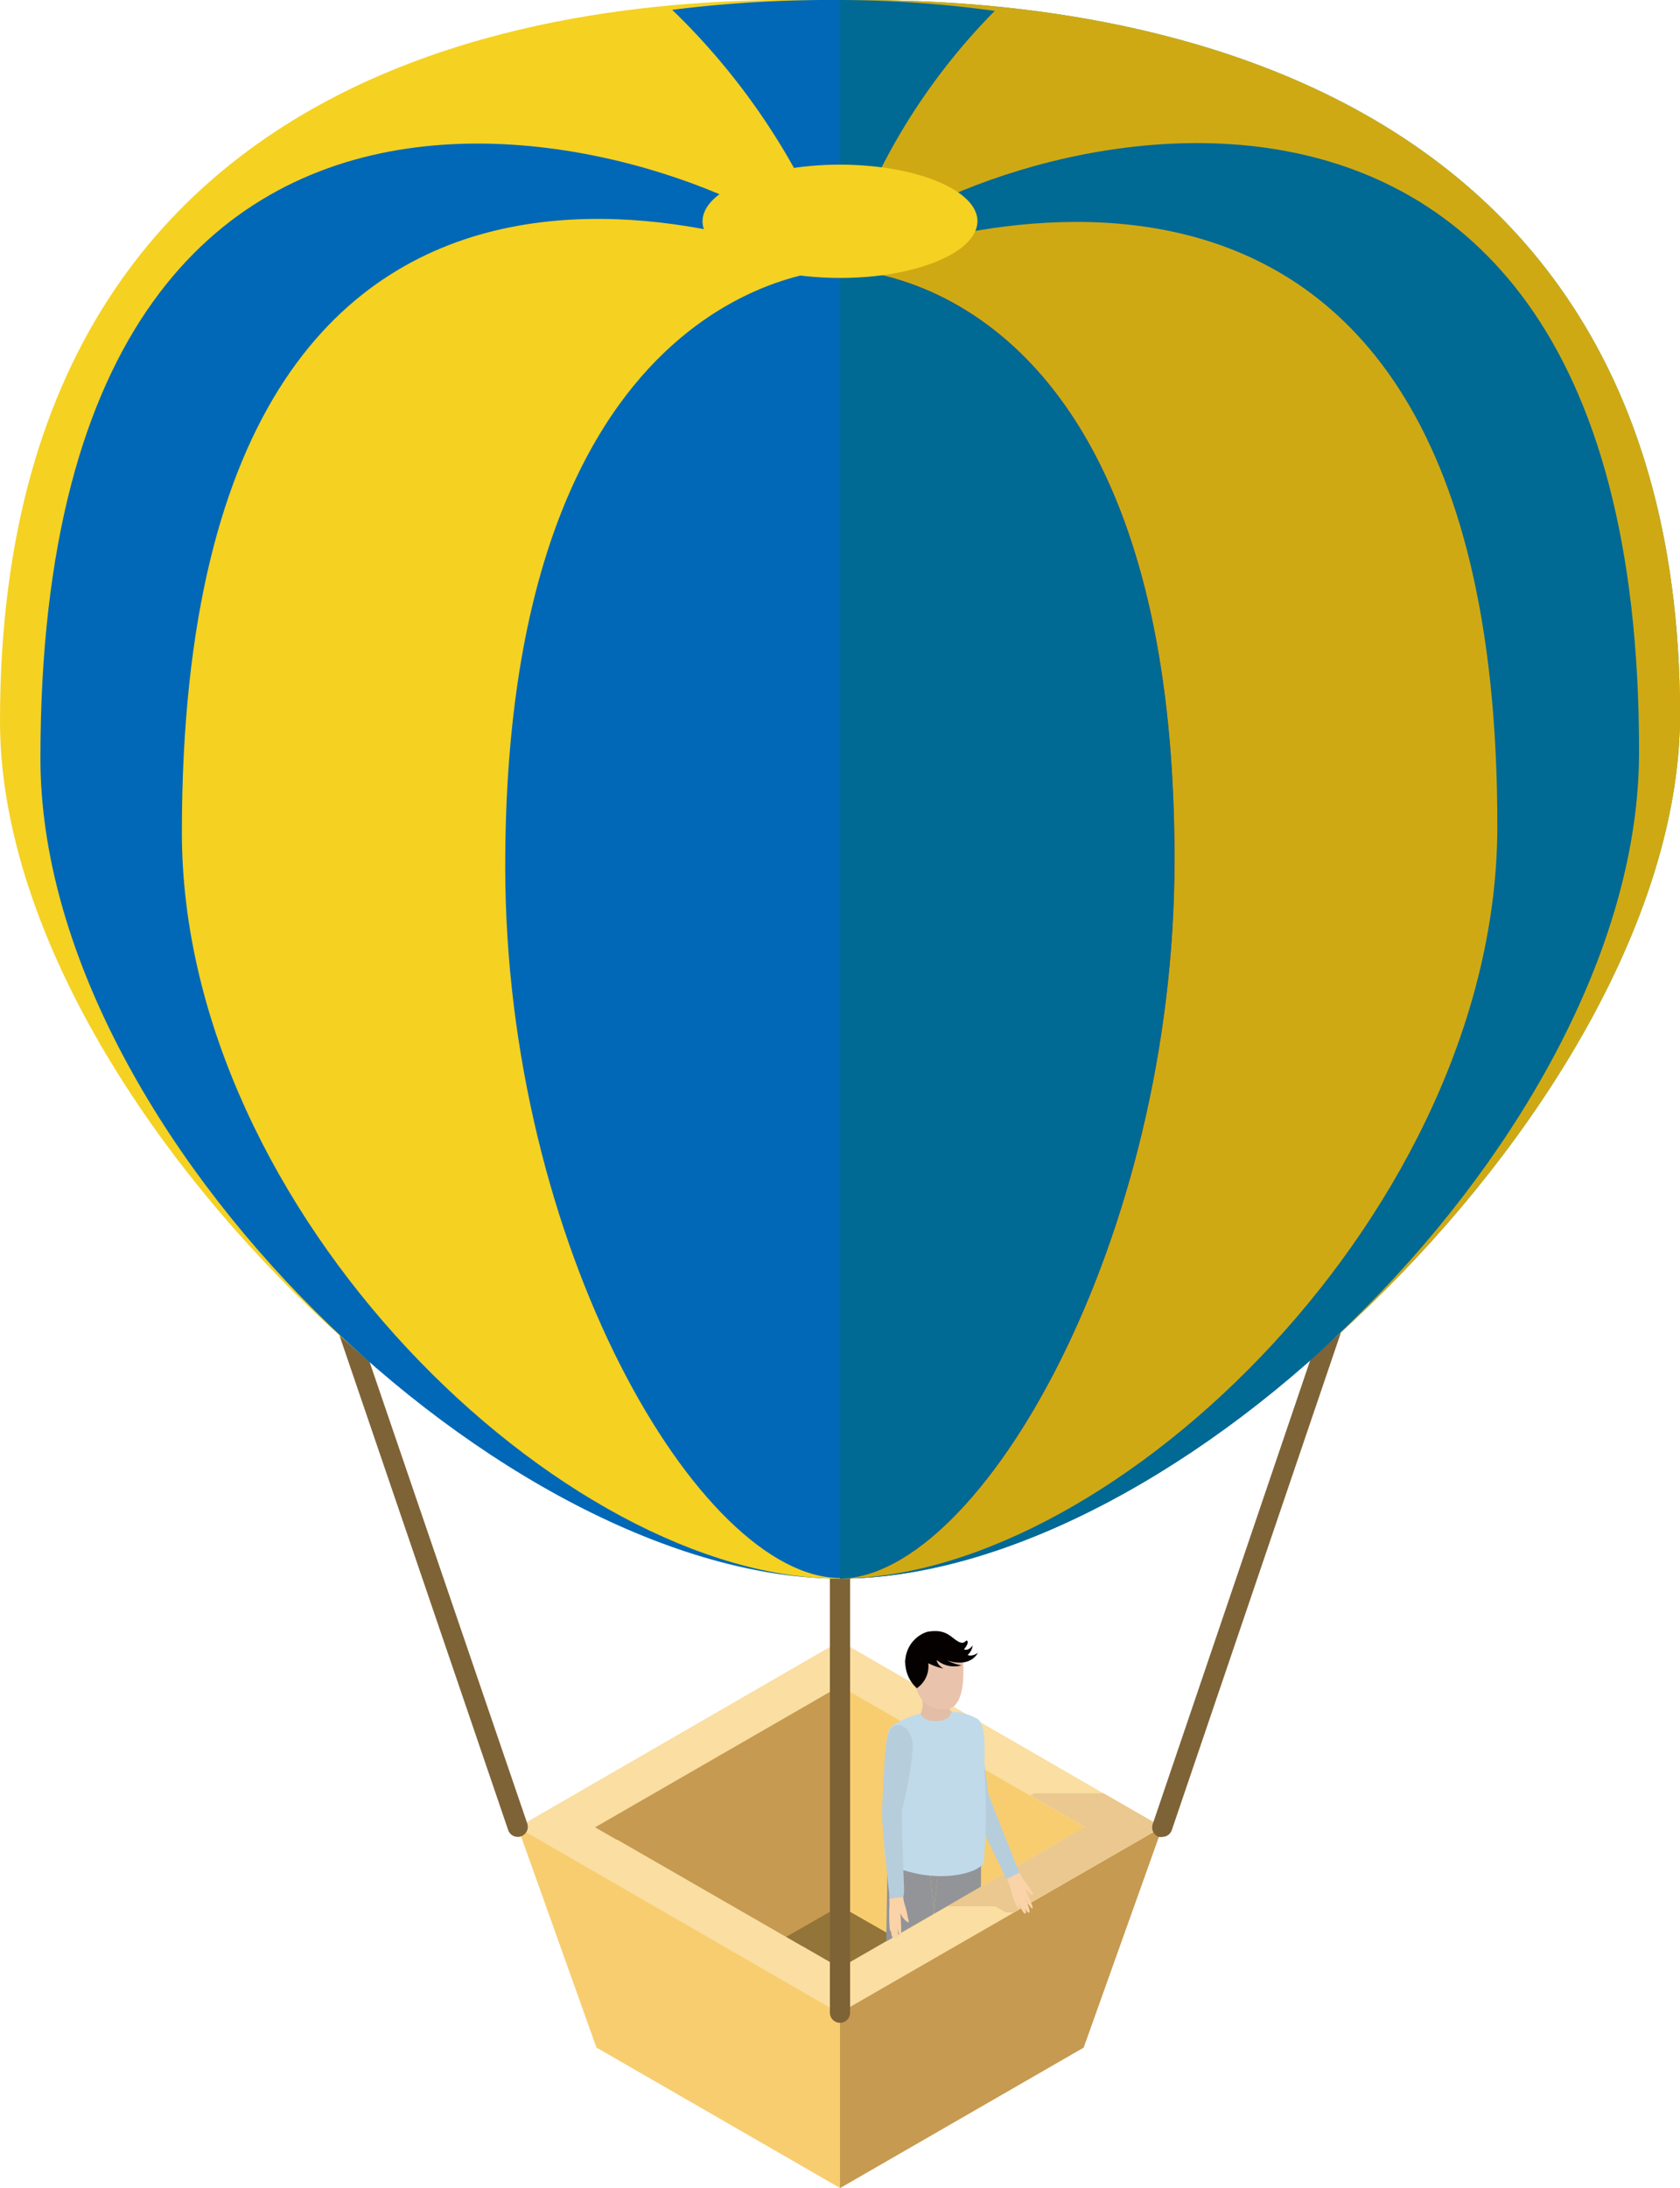 <svg xmlns="http://www.w3.org/2000/svg" viewBox="0 0 63.18 82.26"><defs><style>.cls-1{fill:#f8cd6f;}.cls-2{fill:#c69a50;}.cls-3{fill:#937439;}.cls-4{fill:#fadea2;}.cls-5{fill:#eac890;}.cls-6{fill:#7e6337;}.cls-7{fill:#f5d121;}.cls-8{fill:#2eb4ea;}.cls-9{fill:#0068b7;}.cls-10{fill:#cfa914;}.cls-11{fill:#006994;}.cls-12{fill:#dc3b13;}.cls-13{fill:#b6cddc;}.cls-14{fill:#fad3a8;}.cls-15{fill:none;}.cls-16{fill:#939498;}.cls-17{fill:#c1dae9;}.cls-18{fill:#e2bea6;}.cls-19{fill:#e9c3ac;}.cls-20{fill:#050101;}</style></defs><title>img_balloon2</title><g id="レイヤー_2" data-name="レイヤー 2"><g id="tree"><polygon class="cls-1" points="19.47 68.69 31.59 75.66 31.59 82.26 22.43 76.98 19.47 68.69"/><polygon class="cls-2" points="31.59 82.26 31.59 75.66 43.71 68.69 40.75 76.98 31.59 82.26"/><path class="cls-1" d="M31.59,63.38v8.28l2.82,1.7s8.32-4.29,8-4.53S32.32,62.5,32.32,62.5Z"/><polygon class="cls-2" points="31.59 63.38 31.59 71.66 29.69 73.65 21.37 68.15 31.25 62.74 31.59 63.38"/><polygon class="cls-3" points="33.62 72.82 31.59 71.66 29.56 72.82 31.59 73.99 33.62 72.82"/><path class="cls-4" d="M31.59,61.7l-12.12,7,12.12,7,12.12-7Zm-9.21,7,9.21-5.31,9.21,5.31L31.59,74Z"/><polygon class="cls-2" points="31.59 82.26 31.59 75.66 43.71 68.69 40.75 76.98 31.59 82.26"/><polygon class="cls-4" points="39.96 69.17 31.59 73.99 23.22 69.17 20.3 69.17 31.59 75.67 42.87 69.17 39.96 69.17"/><polygon class="cls-5" points="41.5 67.42 38.9 67.42 38.74 67.5 40.8 68.69 35.62 71.67 37.42 71.67 37.83 71.9 38.12 71.9 43.71 68.69 41.5 67.42"/><path class="cls-6" d="M31.59,76.05a.38.38,0,0,1-.38-.38s0-4.59,0-9.09V60.33c0-.9,0-1.59,0-2.07,0-.25,0-.45,0-.58s0-.46.24-.55a.38.38,0,0,1,.52.42c0,.69,0,11.16,0,18.11a.38.38,0,0,1-.38.39Z"/><path class="cls-6" d="M43.71,69.06a.32.32,0,0,1-.13,0,.38.38,0,0,1-.23-.48L50,49a.38.38,0,0,1,.48-.24.38.38,0,0,1,.24.48L44.07,68.8A.38.38,0,0,1,43.71,69.06Z"/><path class="cls-6" d="M19.47,69.06a.38.38,0,0,1-.36-.26L12.45,49.28a.37.37,0,1,1,.71-.24l6.67,19.52a.38.38,0,0,1-.24.48A.25.25,0,0,1,19.47,69.06Z"/><path class="cls-7" d="M63.18,26.88c0,14.27-18.89,32.4-31.54,32.47S0,41.38,0,27.11C0-1.18,26.91,0,31.54,0S63.18-.5,63.18,26.88Z"/><path class="cls-8" d="M31.59,59.35h.05c12.65-.07,31.54-18.2,31.54-32.47C63.18-.41,36.35,0,31.59,0Z"/><path class="cls-9" d="M37.41.41A44.75,44.75,0,0,0,31.54,0a47.51,47.51,0,0,0-6.26.37,25.65,25.65,0,0,1,6.33,9.79A23.65,23.65,0,0,1,37.41.41Z"/><path class="cls-9" d="M61.67,28.28c0,14.27-17.38,31-30,31.07S1.52,42.78,1.52,28.51c0-32.46,26.69-22.53,30-18.38C34.94,5.69,61.67-3.56,61.67,28.28Z"/><path class="cls-7" d="M56.35,31.07c0,14.27-14.3,28.21-24.72,28.28S6.84,45.58,6.84,31.3c0-32.46,24.71-21.17,24.71-21.17S56.35-.77,56.35,31.07Z"/><path class="cls-9" d="M44.19,32.33c0,14.28-7.28,27-12.58,27S19,46.84,19,32.57c0-22.35,12.58-22.44,12.58-22.44S44.19,9.87,44.19,32.33Z"/><path class="cls-10" d="M31.59,0V59.35h.05c12.65-.07,31.54-18.2,31.54-32.47C63.18-.41,36.35,0,31.59,0Z"/><path class="cls-11" d="M31.59,10.07V59.35h.05c12.65-.07,30-16.8,30-31.07C61.67-3.43,35.17,5.61,31.59,10.07Z"/><path class="cls-10" d="M31.59,10.11V59.35h0c10.42-.07,24.72-14,24.72-28.28C56.35,0,32.67,9.66,31.59,10.11Z"/><path class="cls-12" d="M31.59,10.13V59.35h0c5.3-.07,12.58-12.74,12.58-27C44.19,10.38,32.14,10.13,31.59,10.13Z"/><path class="cls-11" d="M31.59,10.12a.12.12,0,0,0,0,.05A23.65,23.65,0,0,1,37.41.41,43.65,43.65,0,0,0,31.59,0Z"/><path class="cls-11" d="M31.59,10.13V59.35h0c5.3-.07,12.58-12.74,12.58-27C44.19,10.38,32.14,10.13,31.59,10.13Z"/><path class="cls-7" d="M36.76,8.31c0,1.18-2.31,2.14-5.16,2.14s-5.17-.95-5.18-2.12,2.31-2.14,5.16-2.14S36.75,7.14,36.76,8.31Z"/><path class="cls-13" d="M38.25,70.2c-.08-.23-1.06-2.61-1.1-2.86a15.44,15.44,0,0,0-.4-2.28c-.23-.71-.73-.74-.9-.62s-.2.33-.1.83.57,1.93.69,2.34,1.33,2.87,1.33,2.87a.76.76,0,0,1,.1.18,2.12,2.12,0,0,1,.48-.25C38.3,70.31,38.26,70.21,38.25,70.2Z"/><path class="cls-14" d="M38.82,71.24c.11,0-.06-.17-.08-.22a2,2,0,0,0-.24-.34,1.63,1.63,0,0,1-.15-.27,2.12,2.12,0,0,0-.48.25A1.74,1.74,0,0,1,38,71c.08.37.27.78.33.76s-.06-.3-.09-.4c.09.22.23.62.32.58s-.1-.39-.2-.6c.1.21.25.6.34.57s-.13-.5-.21-.67c.07.14.28.55.34.51s-.31-.79-.31-.79A.74.74,0,0,0,38.82,71.24Z"/><polygon class="cls-15" points="35.11 71.96 35.13 71.95 35.12 71.87 35.11 71.96"/><polygon class="cls-16" points="35.13 71.95 36.89 70.93 36.9 69.6 35.3 70.19 35.12 71.87 35.13 71.95"/><polygon class="cls-16" points="35.12 71.87 34.97 70.32 35.3 70.19 35.32 70.02 33.38 69.73 33.33 72.99 35.11 71.96 35.12 71.87"/><polygon class="cls-16" points="35.12 71.87 35.3 70.19 34.97 70.32 35.12 71.87"/><path class="cls-17" d="M35.77,64.36a2,2,0,0,1,1,.27c.34.27.24,1.17.26,2.07A24.26,24.26,0,0,1,37,70c-.1.37-1.36.75-2.74.39s-1-.51-.78-2.69c.08-.93-.37-2.47.07-2.81a3.41,3.41,0,0,1,1.18-.49l.72.21Z"/><path class="cls-18" d="M35.68,64.05a.27.27,0,0,0,.1.29s0,.27-.39.35c-.61.11-.77-.25-.77-.25a1,1,0,0,0,0-.78Z"/><path class="cls-19" d="M36.2,62.26s.25,2-.65,2a1,1,0,0,1-1-.55L34,62.45l1-1.09Z"/><path class="cls-20" d="M34.48,63.47a1,1,0,0,0,.43-.94,2.17,2.17,0,0,0,.57.2s-.24-.13-.25-.32a1,1,0,0,0,.93.2,1.89,1.89,0,0,1-.55-.19s.8.33,1.17-.28c0,0-.22.16-.39.08a.57.57,0,0,0,.19-.36s-.14.22-.33.15c0,0,.19-.21.13-.31s-.08.18-.37,0-.45-.47-1.14-.35a1.2,1.2,0,0,0-.81,1.34A1.31,1.31,0,0,0,34.48,63.47Z"/><path class="cls-13" d="M34,71.09c0-.25-.12-2.81-.07-3.07a15.18,15.18,0,0,0,.4-2.28c0-.74-.43-.94-.63-.88s-.31.24-.38.75-.12,2-.15,2.43.27,3.15.27,3.15a.82.82,0,0,1,0,.2,1.94,1.94,0,0,1,.53-.07C34,71.21,34,71.1,34,71.09Z"/><path class="cls-14" d="M34.13,72.26c.1.08,0-.18,0-.23a2.91,2.91,0,0,0-.1-.41,1.13,1.13,0,0,1-.06-.3,1.94,1.94,0,0,0-.53.07,1.75,1.75,0,0,1,0,.39c0,.38,0,.83.06.83s0-.3,0-.41c0,.24,0,.66.1.66s0-.4,0-.63c0,.23,0,.65.12.65s0-.51,0-.71c0,.16.07.62.14.6s0-.84,0-.84A.72.72,0,0,0,34.13,72.26Z"/></g></g></svg>